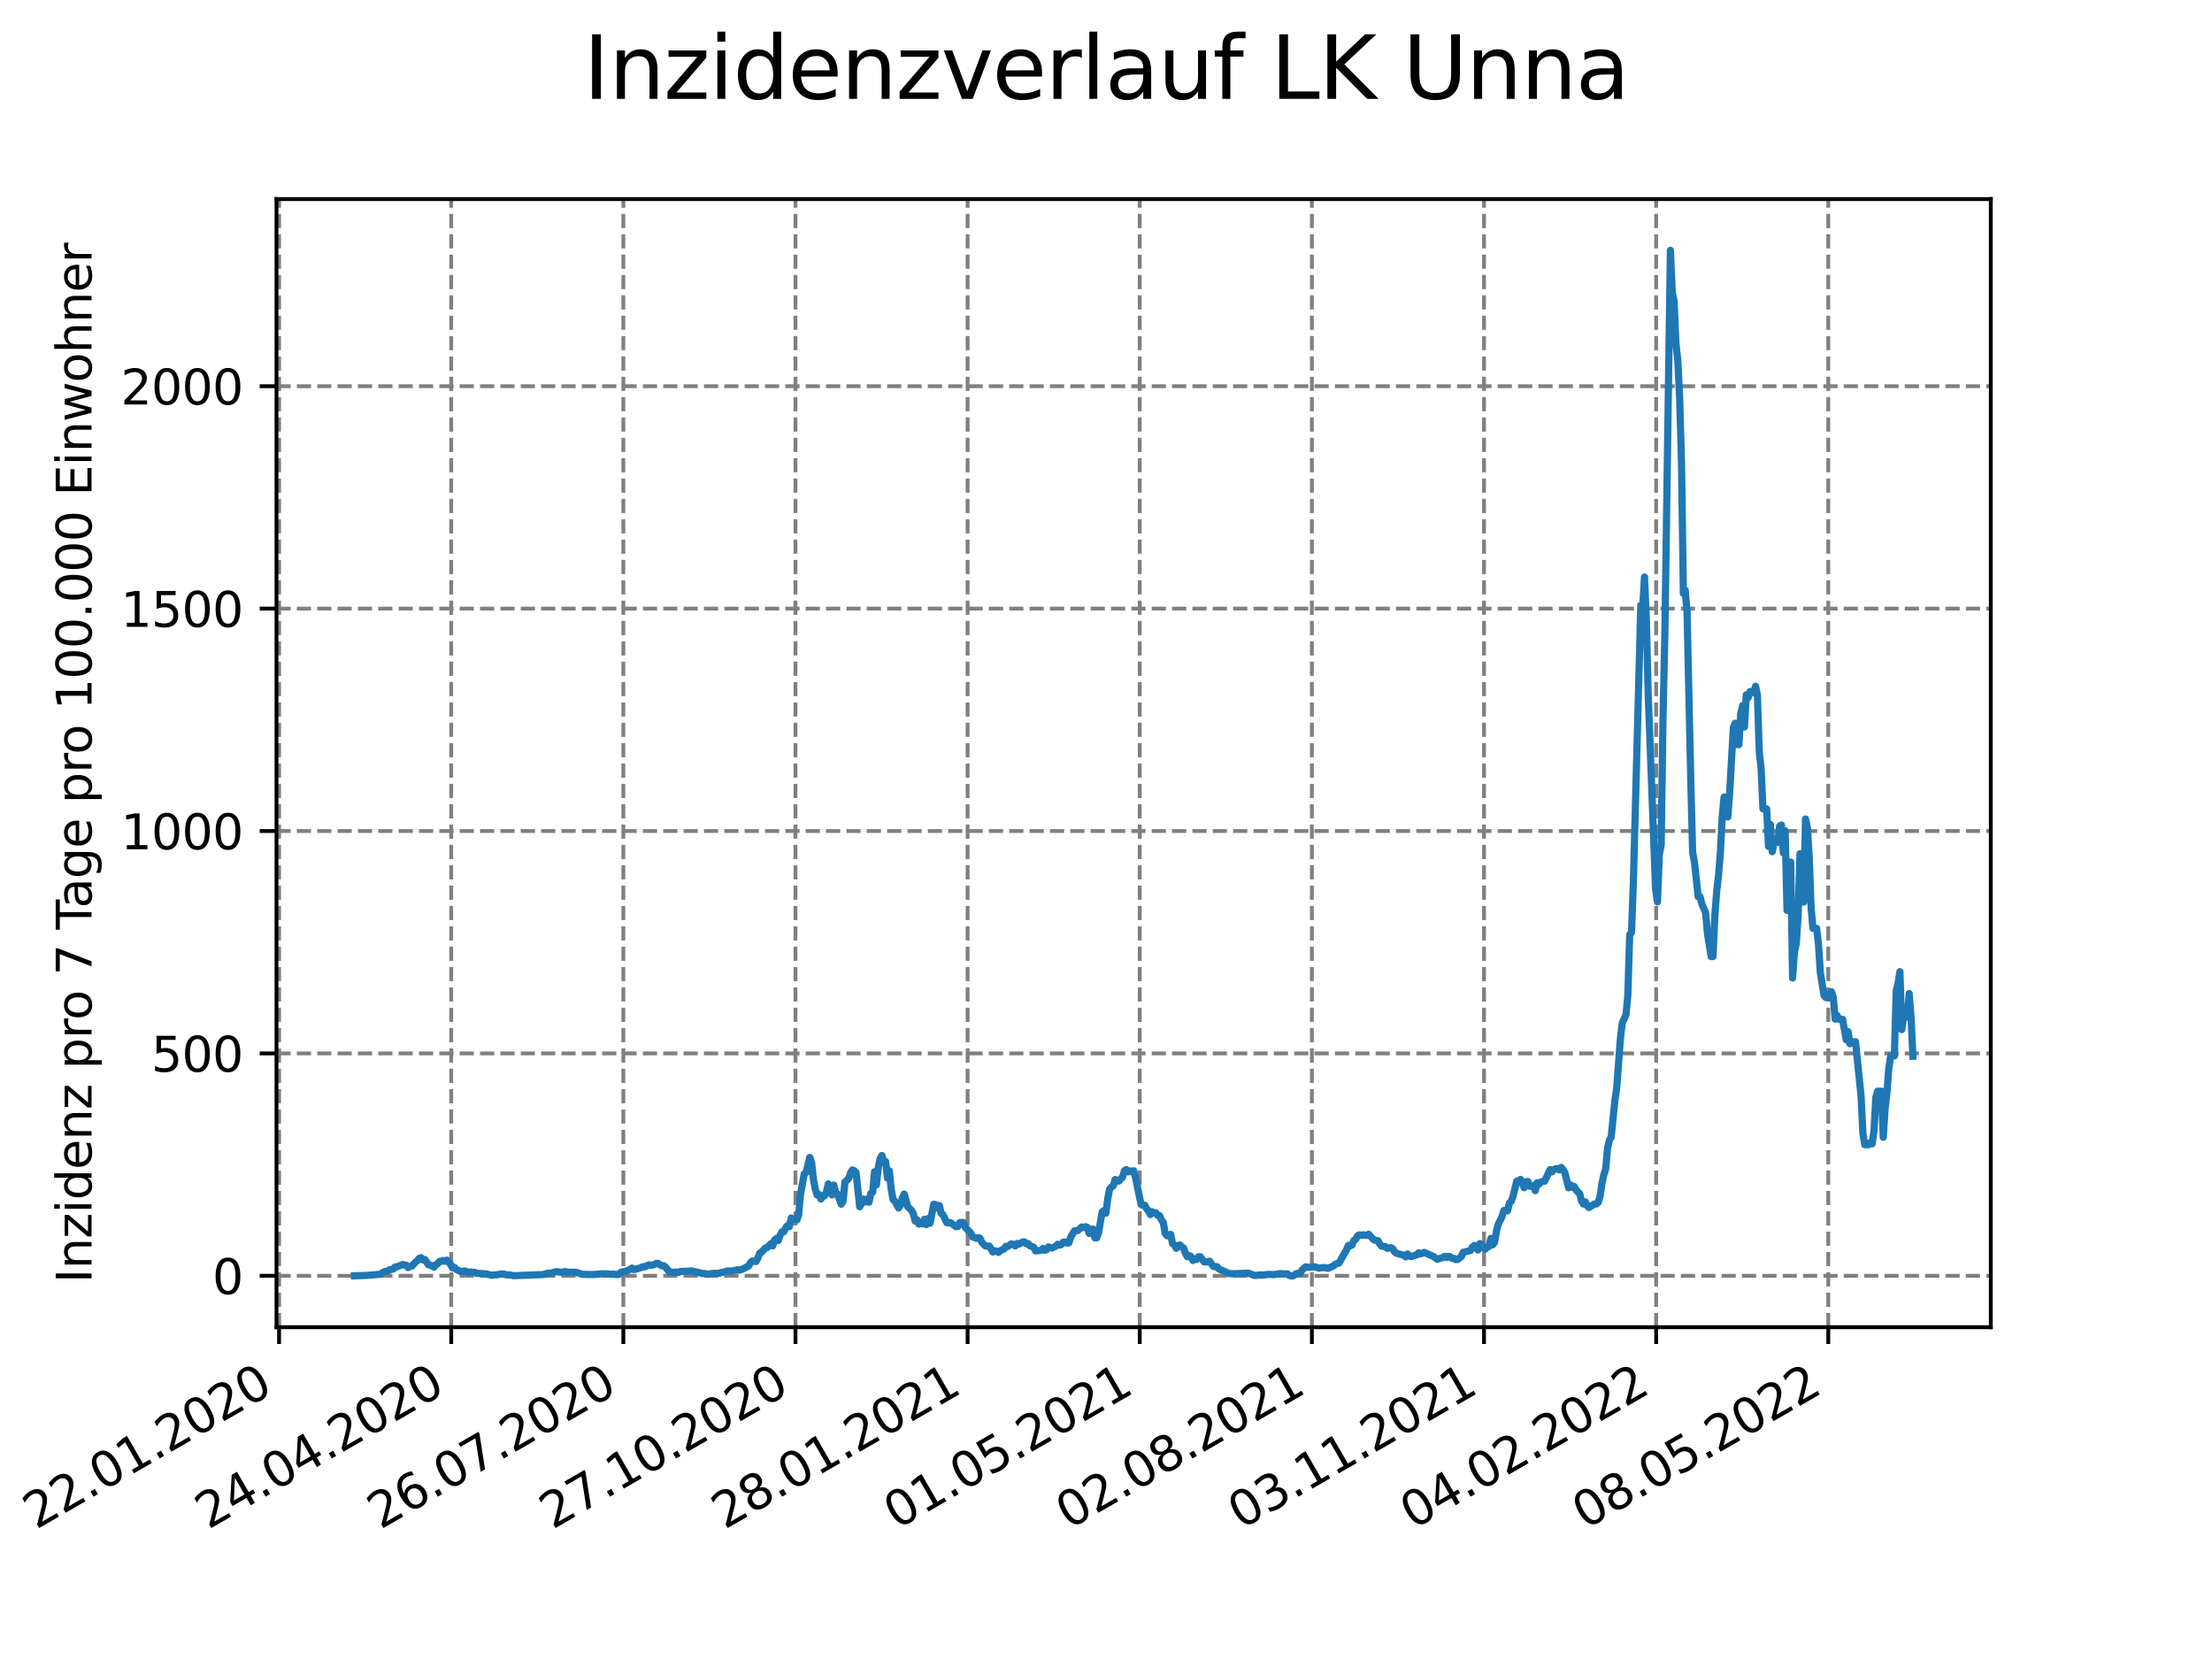 <?xml version="1.0" encoding="utf-8" standalone="no"?>
<!DOCTYPE svg PUBLIC "-//W3C//DTD SVG 1.1//EN"
  "http://www.w3.org/Graphics/SVG/1.1/DTD/svg11.dtd">
<svg xmlns:xlink="http://www.w3.org/1999/xlink" width="460.8pt" height="345.6pt" viewBox="0 0 460.8 345.6" xmlns="http://www.w3.org/2000/svg" version="1.1">
 <defs>
  <style type="text/css">*{stroke-linejoin: round; stroke-linecap: butt}</style>
 </defs>
 <g id="figure_1">
  <g id="patch_1">
   <path d="M 0 345.6 
L 460.8 345.6 
L 460.8 0 
L 0 0 
z
" style="fill: #ffffff"/>
  </g>
  <g id="axes_1">
   <g id="patch_2">
    <path d="M 57.6 276.48 
L 414.72 276.48 
L 414.72 41.472 
L 57.6 41.472 
z
" style="fill: #ffffff"/>
   </g>
   <g id="matplotlib.axis_1">
    <g id="xtick_1">
     <g id="line2d_1">
      <path d="M 58.137 276.48 
L 58.137 41.472 
" clip-path="url(#p7b09f7b1d7)" style="fill: none; stroke-dasharray: 2.96,1.28; stroke-dashoffset: 0; stroke: #808080; stroke-width: 0.8"/>
     </g>
     <g id="line2d_2">
      <defs>
       <path id="m885a5c3ac0" d="M 0 0 
L 0 3.5 
" style="stroke: #000000; stroke-width: 0.8"/>
      </defs>
      <g>
       <use xlink:href="#m885a5c3ac0" x="58.137" y="276.48" style="stroke: #000000; stroke-width: 0.8"/>
      </g>
     </g>
     <g id="text_1">
      <!-- 22.01.2020 -->
      <g transform="translate(7.511 318.689)rotate(-30)scale(0.1 -0.1)">
       <defs>
        <path id="DejaVuSans-32" d="M 1228 531 
L 3431 531 
L 3431 0 
L 469 0 
L 469 531 
Q 828 903 1448 1529 
Q 2069 2156 2228 2338 
Q 2531 2678 2651 2914 
Q 2772 3150 2772 3378 
Q 2772 3750 2511 3984 
Q 2250 4219 1831 4219 
Q 1534 4219 1204 4116 
Q 875 4013 500 3803 
L 500 4441 
Q 881 4594 1212 4672 
Q 1544 4750 1819 4750 
Q 2544 4750 2975 4387 
Q 3406 4025 3406 3419 
Q 3406 3131 3298 2873 
Q 3191 2616 2906 2266 
Q 2828 2175 2409 1742 
Q 1991 1309 1228 531 
z
" transform="scale(0.016)"/>
        <path id="DejaVuSans-2e" d="M 684 794 
L 1344 794 
L 1344 0 
L 684 0 
L 684 794 
z
" transform="scale(0.016)"/>
        <path id="DejaVuSans-30" d="M 2034 4250 
Q 1547 4250 1301 3770 
Q 1056 3291 1056 2328 
Q 1056 1369 1301 889 
Q 1547 409 2034 409 
Q 2525 409 2770 889 
Q 3016 1369 3016 2328 
Q 3016 3291 2770 3770 
Q 2525 4250 2034 4250 
z
M 2034 4750 
Q 2819 4750 3233 4129 
Q 3647 3509 3647 2328 
Q 3647 1150 3233 529 
Q 2819 -91 2034 -91 
Q 1250 -91 836 529 
Q 422 1150 422 2328 
Q 422 3509 836 4129 
Q 1250 4750 2034 4750 
z
" transform="scale(0.016)"/>
        <path id="DejaVuSans-31" d="M 794 531 
L 1825 531 
L 1825 4091 
L 703 3866 
L 703 4441 
L 1819 4666 
L 2450 4666 
L 2450 531 
L 3481 531 
L 3481 0 
L 794 0 
L 794 531 
z
" transform="scale(0.016)"/>
       </defs>
       <use xlink:href="#DejaVuSans-32"/>
       <use xlink:href="#DejaVuSans-32" x="63.623"/>
       <use xlink:href="#DejaVuSans-2e" x="127.246"/>
       <use xlink:href="#DejaVuSans-30" x="159.033"/>
       <use xlink:href="#DejaVuSans-31" x="222.656"/>
       <use xlink:href="#DejaVuSans-2e" x="286.279"/>
       <use xlink:href="#DejaVuSans-32" x="318.066"/>
       <use xlink:href="#DejaVuSans-30" x="381.689"/>
       <use xlink:href="#DejaVuSans-32" x="445.312"/>
       <use xlink:href="#DejaVuSans-30" x="508.936"/>
      </g>
     </g>
    </g>
    <g id="xtick_2">
     <g id="line2d_3">
      <path d="M 93.995 276.48 
L 93.995 41.472 
" clip-path="url(#p7b09f7b1d7)" style="fill: none; stroke-dasharray: 2.96,1.28; stroke-dashoffset: 0; stroke: #808080; stroke-width: 0.8"/>
     </g>
     <g id="line2d_4">
      <g>
       <use xlink:href="#m885a5c3ac0" x="93.995" y="276.48" style="stroke: #000000; stroke-width: 0.8"/>
      </g>
     </g>
     <g id="text_2">
      <!-- 24.04.2020 -->
      <g transform="translate(43.37 318.689)rotate(-30)scale(0.1 -0.1)">
       <defs>
        <path id="DejaVuSans-34" d="M 2419 4116 
L 825 1625 
L 2419 1625 
L 2419 4116 
z
M 2253 4666 
L 3047 4666 
L 3047 1625 
L 3713 1625 
L 3713 1100 
L 3047 1100 
L 3047 0 
L 2419 0 
L 2419 1100 
L 313 1100 
L 313 1709 
L 2253 4666 
z
" transform="scale(0.016)"/>
       </defs>
       <use xlink:href="#DejaVuSans-32"/>
       <use xlink:href="#DejaVuSans-34" x="63.623"/>
       <use xlink:href="#DejaVuSans-2e" x="127.246"/>
       <use xlink:href="#DejaVuSans-30" x="159.033"/>
       <use xlink:href="#DejaVuSans-34" x="222.656"/>
       <use xlink:href="#DejaVuSans-2e" x="286.279"/>
       <use xlink:href="#DejaVuSans-32" x="318.066"/>
       <use xlink:href="#DejaVuSans-30" x="381.689"/>
       <use xlink:href="#DejaVuSans-32" x="445.312"/>
       <use xlink:href="#DejaVuSans-30" x="508.936"/>
      </g>
     </g>
    </g>
    <g id="xtick_3">
     <g id="line2d_5">
      <path d="M 129.854 276.48 
L 129.854 41.472 
" clip-path="url(#p7b09f7b1d7)" style="fill: none; stroke-dasharray: 2.96,1.28; stroke-dashoffset: 0; stroke: #808080; stroke-width: 0.8"/>
     </g>
     <g id="line2d_6">
      <g>
       <use xlink:href="#m885a5c3ac0" x="129.854" y="276.48" style="stroke: #000000; stroke-width: 0.8"/>
      </g>
     </g>
     <g id="text_3">
      <!-- 26.07.2020 -->
      <g transform="translate(79.228 318.689)rotate(-30)scale(0.1 -0.1)">
       <defs>
        <path id="DejaVuSans-36" d="M 2113 2584 
Q 1688 2584 1439 2293 
Q 1191 2003 1191 1497 
Q 1191 994 1439 701 
Q 1688 409 2113 409 
Q 2538 409 2786 701 
Q 3034 994 3034 1497 
Q 3034 2003 2786 2293 
Q 2538 2584 2113 2584 
z
M 3366 4563 
L 3366 3988 
Q 3128 4100 2886 4159 
Q 2644 4219 2406 4219 
Q 1781 4219 1451 3797 
Q 1122 3375 1075 2522 
Q 1259 2794 1537 2939 
Q 1816 3084 2150 3084 
Q 2853 3084 3261 2657 
Q 3669 2231 3669 1497 
Q 3669 778 3244 343 
Q 2819 -91 2113 -91 
Q 1303 -91 875 529 
Q 447 1150 447 2328 
Q 447 3434 972 4092 
Q 1497 4750 2381 4750 
Q 2619 4750 2861 4703 
Q 3103 4656 3366 4563 
z
" transform="scale(0.016)"/>
        <path id="DejaVuSans-37" d="M 525 4666 
L 3525 4666 
L 3525 4397 
L 1831 0 
L 1172 0 
L 2766 4134 
L 525 4134 
L 525 4666 
z
" transform="scale(0.016)"/>
       </defs>
       <use xlink:href="#DejaVuSans-32"/>
       <use xlink:href="#DejaVuSans-36" x="63.623"/>
       <use xlink:href="#DejaVuSans-2e" x="127.246"/>
       <use xlink:href="#DejaVuSans-30" x="159.033"/>
       <use xlink:href="#DejaVuSans-37" x="222.656"/>
       <use xlink:href="#DejaVuSans-2e" x="286.279"/>
       <use xlink:href="#DejaVuSans-32" x="318.066"/>
       <use xlink:href="#DejaVuSans-30" x="381.689"/>
       <use xlink:href="#DejaVuSans-32" x="445.312"/>
       <use xlink:href="#DejaVuSans-30" x="508.936"/>
      </g>
     </g>
    </g>
    <g id="xtick_4">
     <g id="line2d_7">
      <path d="M 165.712 276.48 
L 165.712 41.472 
" clip-path="url(#p7b09f7b1d7)" style="fill: none; stroke-dasharray: 2.96,1.28; stroke-dashoffset: 0; stroke: #808080; stroke-width: 0.8"/>
     </g>
     <g id="line2d_8">
      <g>
       <use xlink:href="#m885a5c3ac0" x="165.712" y="276.48" style="stroke: #000000; stroke-width: 0.8"/>
      </g>
     </g>
     <g id="text_4">
      <!-- 27.10.2020 -->
      <g transform="translate(115.087 318.689)rotate(-30)scale(0.1 -0.1)">
       <use xlink:href="#DejaVuSans-32"/>
       <use xlink:href="#DejaVuSans-37" x="63.623"/>
       <use xlink:href="#DejaVuSans-2e" x="127.246"/>
       <use xlink:href="#DejaVuSans-31" x="159.033"/>
       <use xlink:href="#DejaVuSans-30" x="222.656"/>
       <use xlink:href="#DejaVuSans-2e" x="286.279"/>
       <use xlink:href="#DejaVuSans-32" x="318.066"/>
       <use xlink:href="#DejaVuSans-30" x="381.689"/>
       <use xlink:href="#DejaVuSans-32" x="445.312"/>
       <use xlink:href="#DejaVuSans-30" x="508.936"/>
      </g>
     </g>
    </g>
    <g id="xtick_5">
     <g id="line2d_9">
      <path d="M 201.571 276.48 
L 201.571 41.472 
" clip-path="url(#p7b09f7b1d7)" style="fill: none; stroke-dasharray: 2.96,1.28; stroke-dashoffset: 0; stroke: #808080; stroke-width: 0.8"/>
     </g>
     <g id="line2d_10">
      <g>
       <use xlink:href="#m885a5c3ac0" x="201.571" y="276.48" style="stroke: #000000; stroke-width: 0.8"/>
      </g>
     </g>
     <g id="text_5">
      <!-- 28.01.2021 -->
      <g transform="translate(150.945 318.689)rotate(-30)scale(0.1 -0.1)">
       <defs>
        <path id="DejaVuSans-38" d="M 2034 2216 
Q 1584 2216 1326 1975 
Q 1069 1734 1069 1313 
Q 1069 891 1326 650 
Q 1584 409 2034 409 
Q 2484 409 2743 651 
Q 3003 894 3003 1313 
Q 3003 1734 2745 1975 
Q 2488 2216 2034 2216 
z
M 1403 2484 
Q 997 2584 770 2862 
Q 544 3141 544 3541 
Q 544 4100 942 4425 
Q 1341 4750 2034 4750 
Q 2731 4750 3128 4425 
Q 3525 4100 3525 3541 
Q 3525 3141 3298 2862 
Q 3072 2584 2669 2484 
Q 3125 2378 3379 2068 
Q 3634 1759 3634 1313 
Q 3634 634 3220 271 
Q 2806 -91 2034 -91 
Q 1263 -91 848 271 
Q 434 634 434 1313 
Q 434 1759 690 2068 
Q 947 2378 1403 2484 
z
M 1172 3481 
Q 1172 3119 1398 2916 
Q 1625 2713 2034 2713 
Q 2441 2713 2670 2916 
Q 2900 3119 2900 3481 
Q 2900 3844 2670 4047 
Q 2441 4250 2034 4250 
Q 1625 4250 1398 4047 
Q 1172 3844 1172 3481 
z
" transform="scale(0.016)"/>
       </defs>
       <use xlink:href="#DejaVuSans-32"/>
       <use xlink:href="#DejaVuSans-38" x="63.623"/>
       <use xlink:href="#DejaVuSans-2e" x="127.246"/>
       <use xlink:href="#DejaVuSans-30" x="159.033"/>
       <use xlink:href="#DejaVuSans-31" x="222.656"/>
       <use xlink:href="#DejaVuSans-2e" x="286.279"/>
       <use xlink:href="#DejaVuSans-32" x="318.066"/>
       <use xlink:href="#DejaVuSans-30" x="381.689"/>
       <use xlink:href="#DejaVuSans-32" x="445.312"/>
       <use xlink:href="#DejaVuSans-31" x="508.936"/>
      </g>
     </g>
    </g>
    <g id="xtick_6">
     <g id="line2d_11">
      <path d="M 237.429 276.48 
L 237.429 41.472 
" clip-path="url(#p7b09f7b1d7)" style="fill: none; stroke-dasharray: 2.96,1.28; stroke-dashoffset: 0; stroke: #808080; stroke-width: 0.8"/>
     </g>
     <g id="line2d_12">
      <g>
       <use xlink:href="#m885a5c3ac0" x="237.429" y="276.48" style="stroke: #000000; stroke-width: 0.8"/>
      </g>
     </g>
     <g id="text_6">
      <!-- 01.05.2021 -->
      <g transform="translate(186.804 318.689)rotate(-30)scale(0.1 -0.1)">
       <defs>
        <path id="DejaVuSans-35" d="M 691 4666 
L 3169 4666 
L 3169 4134 
L 1269 4134 
L 1269 2991 
Q 1406 3038 1543 3061 
Q 1681 3084 1819 3084 
Q 2600 3084 3056 2656 
Q 3513 2228 3513 1497 
Q 3513 744 3044 326 
Q 2575 -91 1722 -91 
Q 1428 -91 1123 -41 
Q 819 9 494 109 
L 494 744 
Q 775 591 1075 516 
Q 1375 441 1709 441 
Q 2250 441 2565 725 
Q 2881 1009 2881 1497 
Q 2881 1984 2565 2268 
Q 2250 2553 1709 2553 
Q 1456 2553 1204 2497 
Q 953 2441 691 2322 
L 691 4666 
z
" transform="scale(0.016)"/>
       </defs>
       <use xlink:href="#DejaVuSans-30"/>
       <use xlink:href="#DejaVuSans-31" x="63.623"/>
       <use xlink:href="#DejaVuSans-2e" x="127.246"/>
       <use xlink:href="#DejaVuSans-30" x="159.033"/>
       <use xlink:href="#DejaVuSans-35" x="222.656"/>
       <use xlink:href="#DejaVuSans-2e" x="286.279"/>
       <use xlink:href="#DejaVuSans-32" x="318.066"/>
       <use xlink:href="#DejaVuSans-30" x="381.689"/>
       <use xlink:href="#DejaVuSans-32" x="445.312"/>
       <use xlink:href="#DejaVuSans-31" x="508.936"/>
      </g>
     </g>
    </g>
    <g id="xtick_7">
     <g id="line2d_13">
      <path d="M 273.288 276.48 
L 273.288 41.472 
" clip-path="url(#p7b09f7b1d7)" style="fill: none; stroke-dasharray: 2.96,1.28; stroke-dashoffset: 0; stroke: #808080; stroke-width: 0.8"/>
     </g>
     <g id="line2d_14">
      <g>
       <use xlink:href="#m885a5c3ac0" x="273.288" y="276.48" style="stroke: #000000; stroke-width: 0.8"/>
      </g>
     </g>
     <g id="text_7">
      <!-- 02.08.2021 -->
      <g transform="translate(222.662 318.689)rotate(-30)scale(0.1 -0.1)">
       <use xlink:href="#DejaVuSans-30"/>
       <use xlink:href="#DejaVuSans-32" x="63.623"/>
       <use xlink:href="#DejaVuSans-2e" x="127.246"/>
       <use xlink:href="#DejaVuSans-30" x="159.033"/>
       <use xlink:href="#DejaVuSans-38" x="222.656"/>
       <use xlink:href="#DejaVuSans-2e" x="286.279"/>
       <use xlink:href="#DejaVuSans-32" x="318.066"/>
       <use xlink:href="#DejaVuSans-30" x="381.689"/>
       <use xlink:href="#DejaVuSans-32" x="445.312"/>
       <use xlink:href="#DejaVuSans-31" x="508.936"/>
      </g>
     </g>
    </g>
    <g id="xtick_8">
     <g id="line2d_15">
      <path d="M 309.146 276.48 
L 309.146 41.472 
" clip-path="url(#p7b09f7b1d7)" style="fill: none; stroke-dasharray: 2.96,1.28; stroke-dashoffset: 0; stroke: #808080; stroke-width: 0.8"/>
     </g>
     <g id="line2d_16">
      <g>
       <use xlink:href="#m885a5c3ac0" x="309.146" y="276.48" style="stroke: #000000; stroke-width: 0.8"/>
      </g>
     </g>
     <g id="text_8">
      <!-- 03.11.2021 -->
      <g transform="translate(258.521 318.689)rotate(-30)scale(0.1 -0.1)">
       <defs>
        <path id="DejaVuSans-33" d="M 2597 2516 
Q 3050 2419 3304 2112 
Q 3559 1806 3559 1356 
Q 3559 666 3084 287 
Q 2609 -91 1734 -91 
Q 1441 -91 1130 -33 
Q 819 25 488 141 
L 488 750 
Q 750 597 1062 519 
Q 1375 441 1716 441 
Q 2309 441 2620 675 
Q 2931 909 2931 1356 
Q 2931 1769 2642 2001 
Q 2353 2234 1838 2234 
L 1294 2234 
L 1294 2753 
L 1863 2753 
Q 2328 2753 2575 2939 
Q 2822 3125 2822 3475 
Q 2822 3834 2567 4026 
Q 2313 4219 1838 4219 
Q 1578 4219 1281 4162 
Q 984 4106 628 3988 
L 628 4550 
Q 988 4650 1302 4700 
Q 1616 4750 1894 4750 
Q 2613 4750 3031 4423 
Q 3450 4097 3450 3541 
Q 3450 3153 3228 2886 
Q 3006 2619 2597 2516 
z
" transform="scale(0.016)"/>
       </defs>
       <use xlink:href="#DejaVuSans-30"/>
       <use xlink:href="#DejaVuSans-33" x="63.623"/>
       <use xlink:href="#DejaVuSans-2e" x="127.246"/>
       <use xlink:href="#DejaVuSans-31" x="159.033"/>
       <use xlink:href="#DejaVuSans-31" x="222.656"/>
       <use xlink:href="#DejaVuSans-2e" x="286.279"/>
       <use xlink:href="#DejaVuSans-32" x="318.066"/>
       <use xlink:href="#DejaVuSans-30" x="381.689"/>
       <use xlink:href="#DejaVuSans-32" x="445.312"/>
       <use xlink:href="#DejaVuSans-31" x="508.936"/>
      </g>
     </g>
    </g>
    <g id="xtick_9">
     <g id="line2d_17">
      <path d="M 345.005 276.48 
L 345.005 41.472 
" clip-path="url(#p7b09f7b1d7)" style="fill: none; stroke-dasharray: 2.96,1.28; stroke-dashoffset: 0; stroke: #808080; stroke-width: 0.8"/>
     </g>
     <g id="line2d_18">
      <g>
       <use xlink:href="#m885a5c3ac0" x="345.005" y="276.48" style="stroke: #000000; stroke-width: 0.8"/>
      </g>
     </g>
     <g id="text_9">
      <!-- 04.02.2022 -->
      <g transform="translate(294.38 318.689)rotate(-30)scale(0.1 -0.1)">
       <use xlink:href="#DejaVuSans-30"/>
       <use xlink:href="#DejaVuSans-34" x="63.623"/>
       <use xlink:href="#DejaVuSans-2e" x="127.246"/>
       <use xlink:href="#DejaVuSans-30" x="159.033"/>
       <use xlink:href="#DejaVuSans-32" x="222.656"/>
       <use xlink:href="#DejaVuSans-2e" x="286.279"/>
       <use xlink:href="#DejaVuSans-32" x="318.066"/>
       <use xlink:href="#DejaVuSans-30" x="381.689"/>
       <use xlink:href="#DejaVuSans-32" x="445.312"/>
       <use xlink:href="#DejaVuSans-32" x="508.936"/>
      </g>
     </g>
    </g>
    <g id="xtick_10">
     <g id="line2d_19">
      <path d="M 380.863 276.48 
L 380.863 41.472 
" clip-path="url(#p7b09f7b1d7)" style="fill: none; stroke-dasharray: 2.96,1.28; stroke-dashoffset: 0; stroke: #808080; stroke-width: 0.8"/>
     </g>
     <g id="line2d_20">
      <g>
       <use xlink:href="#m885a5c3ac0" x="380.863" y="276.48" style="stroke: #000000; stroke-width: 0.8"/>
      </g>
     </g>
     <g id="text_10">
      <!-- 08.05.2022 -->
      <g transform="translate(330.238 318.689)rotate(-30)scale(0.1 -0.1)">
       <use xlink:href="#DejaVuSans-30"/>
       <use xlink:href="#DejaVuSans-38" x="63.623"/>
       <use xlink:href="#DejaVuSans-2e" x="127.246"/>
       <use xlink:href="#DejaVuSans-30" x="159.033"/>
       <use xlink:href="#DejaVuSans-35" x="222.656"/>
       <use xlink:href="#DejaVuSans-2e" x="286.279"/>
       <use xlink:href="#DejaVuSans-32" x="318.066"/>
       <use xlink:href="#DejaVuSans-30" x="381.689"/>
       <use xlink:href="#DejaVuSans-32" x="445.312"/>
       <use xlink:href="#DejaVuSans-32" x="508.936"/>
      </g>
     </g>
    </g>
   </g>
   <g id="matplotlib.axis_2">
    <g id="ytick_1">
     <g id="line2d_21">
      <path d="M 57.6 265.774 
L 414.72 265.774 
" clip-path="url(#p7b09f7b1d7)" style="fill: none; stroke-dasharray: 2.96,1.28; stroke-dashoffset: 0; stroke: #808080; stroke-width: 0.8"/>
     </g>
     <g id="line2d_22">
      <defs>
       <path id="m38c80efa2b" d="M 0 0 
L -3.5 0 
" style="stroke: #000000; stroke-width: 0.8"/>
      </defs>
      <g>
       <use xlink:href="#m38c80efa2b" x="57.6" y="265.774" style="stroke: #000000; stroke-width: 0.8"/>
      </g>
     </g>
     <g id="text_11">
      <!-- 0 -->
      <g transform="translate(44.237 269.574)scale(0.1 -0.1)">
       <use xlink:href="#DejaVuSans-30"/>
      </g>
     </g>
    </g>
    <g id="ytick_2">
     <g id="line2d_23">
      <path d="M 57.6 219.445 
L 414.72 219.445 
" clip-path="url(#p7b09f7b1d7)" style="fill: none; stroke-dasharray: 2.96,1.28; stroke-dashoffset: 0; stroke: #808080; stroke-width: 0.8"/>
     </g>
     <g id="line2d_24">
      <g>
       <use xlink:href="#m38c80efa2b" x="57.6" y="219.445" style="stroke: #000000; stroke-width: 0.8"/>
      </g>
     </g>
     <g id="text_12">
      <!-- 500 -->
      <g transform="translate(31.512 223.244)scale(0.1 -0.1)">
       <use xlink:href="#DejaVuSans-35"/>
       <use xlink:href="#DejaVuSans-30" x="63.623"/>
       <use xlink:href="#DejaVuSans-30" x="127.246"/>
      </g>
     </g>
    </g>
    <g id="ytick_3">
     <g id="line2d_25">
      <path d="M 57.6 173.115 
L 414.72 173.115 
" clip-path="url(#p7b09f7b1d7)" style="fill: none; stroke-dasharray: 2.96,1.28; stroke-dashoffset: 0; stroke: #808080; stroke-width: 0.8"/>
     </g>
     <g id="line2d_26">
      <g>
       <use xlink:href="#m38c80efa2b" x="57.6" y="173.115" style="stroke: #000000; stroke-width: 0.8"/>
      </g>
     </g>
     <g id="text_13">
      <!-- 1000 -->
      <g transform="translate(25.15 176.915)scale(0.1 -0.1)">
       <use xlink:href="#DejaVuSans-31"/>
       <use xlink:href="#DejaVuSans-30" x="63.623"/>
       <use xlink:href="#DejaVuSans-30" x="127.246"/>
       <use xlink:href="#DejaVuSans-30" x="190.869"/>
      </g>
     </g>
    </g>
    <g id="ytick_4">
     <g id="line2d_27">
      <path d="M 57.6 126.786 
L 414.72 126.786 
" clip-path="url(#p7b09f7b1d7)" style="fill: none; stroke-dasharray: 2.96,1.28; stroke-dashoffset: 0; stroke: #808080; stroke-width: 0.8"/>
     </g>
     <g id="line2d_28">
      <g>
       <use xlink:href="#m38c80efa2b" x="57.6" y="126.786" style="stroke: #000000; stroke-width: 0.8"/>
      </g>
     </g>
     <g id="text_14">
      <!-- 1500 -->
      <g transform="translate(25.15 130.585)scale(0.1 -0.1)">
       <use xlink:href="#DejaVuSans-31"/>
       <use xlink:href="#DejaVuSans-35" x="63.623"/>
       <use xlink:href="#DejaVuSans-30" x="127.246"/>
       <use xlink:href="#DejaVuSans-30" x="190.869"/>
      </g>
     </g>
    </g>
    <g id="ytick_5">
     <g id="line2d_29">
      <path d="M 57.6 80.457 
L 414.72 80.457 
" clip-path="url(#p7b09f7b1d7)" style="fill: none; stroke-dasharray: 2.96,1.28; stroke-dashoffset: 0; stroke: #808080; stroke-width: 0.8"/>
     </g>
     <g id="line2d_30">
      <g>
       <use xlink:href="#m38c80efa2b" x="57.6" y="80.457" style="stroke: #000000; stroke-width: 0.8"/>
      </g>
     </g>
     <g id="text_15">
      <!-- 2000 -->
      <g transform="translate(25.15 84.256)scale(0.1 -0.1)">
       <use xlink:href="#DejaVuSans-32"/>
       <use xlink:href="#DejaVuSans-30" x="63.623"/>
       <use xlink:href="#DejaVuSans-30" x="127.246"/>
       <use xlink:href="#DejaVuSans-30" x="190.869"/>
      </g>
     </g>
    </g>
    <g id="text_16">
     <!-- Inzidenz pro 7 Tage pro 100.000 Einwohner -->
     <g transform="translate(19.07 267.301)rotate(-90)scale(0.1 -0.1)">
      <defs>
       <path id="DejaVuSans-49" d="M 628 4666 
L 1259 4666 
L 1259 0 
L 628 0 
L 628 4666 
z
" transform="scale(0.016)"/>
       <path id="DejaVuSans-6e" d="M 3513 2113 
L 3513 0 
L 2938 0 
L 2938 2094 
Q 2938 2591 2744 2837 
Q 2550 3084 2163 3084 
Q 1697 3084 1428 2787 
Q 1159 2491 1159 1978 
L 1159 0 
L 581 0 
L 581 3500 
L 1159 3500 
L 1159 2956 
Q 1366 3272 1645 3428 
Q 1925 3584 2291 3584 
Q 2894 3584 3203 3211 
Q 3513 2838 3513 2113 
z
" transform="scale(0.016)"/>
       <path id="DejaVuSans-7a" d="M 353 3500 
L 3084 3500 
L 3084 2975 
L 922 459 
L 3084 459 
L 3084 0 
L 275 0 
L 275 525 
L 2438 3041 
L 353 3041 
L 353 3500 
z
" transform="scale(0.016)"/>
       <path id="DejaVuSans-69" d="M 603 3500 
L 1178 3500 
L 1178 0 
L 603 0 
L 603 3500 
z
M 603 4863 
L 1178 4863 
L 1178 4134 
L 603 4134 
L 603 4863 
z
" transform="scale(0.016)"/>
       <path id="DejaVuSans-64" d="M 2906 2969 
L 2906 4863 
L 3481 4863 
L 3481 0 
L 2906 0 
L 2906 525 
Q 2725 213 2448 61 
Q 2172 -91 1784 -91 
Q 1150 -91 751 415 
Q 353 922 353 1747 
Q 353 2572 751 3078 
Q 1150 3584 1784 3584 
Q 2172 3584 2448 3432 
Q 2725 3281 2906 2969 
z
M 947 1747 
Q 947 1113 1208 752 
Q 1469 391 1925 391 
Q 2381 391 2643 752 
Q 2906 1113 2906 1747 
Q 2906 2381 2643 2742 
Q 2381 3103 1925 3103 
Q 1469 3103 1208 2742 
Q 947 2381 947 1747 
z
" transform="scale(0.016)"/>
       <path id="DejaVuSans-65" d="M 3597 1894 
L 3597 1613 
L 953 1613 
Q 991 1019 1311 708 
Q 1631 397 2203 397 
Q 2534 397 2845 478 
Q 3156 559 3463 722 
L 3463 178 
Q 3153 47 2828 -22 
Q 2503 -91 2169 -91 
Q 1331 -91 842 396 
Q 353 884 353 1716 
Q 353 2575 817 3079 
Q 1281 3584 2069 3584 
Q 2775 3584 3186 3129 
Q 3597 2675 3597 1894 
z
M 3022 2063 
Q 3016 2534 2758 2815 
Q 2500 3097 2075 3097 
Q 1594 3097 1305 2825 
Q 1016 2553 972 2059 
L 3022 2063 
z
" transform="scale(0.016)"/>
       <path id="DejaVuSans-20" transform="scale(0.016)"/>
       <path id="DejaVuSans-70" d="M 1159 525 
L 1159 -1331 
L 581 -1331 
L 581 3500 
L 1159 3500 
L 1159 2969 
Q 1341 3281 1617 3432 
Q 1894 3584 2278 3584 
Q 2916 3584 3314 3078 
Q 3713 2572 3713 1747 
Q 3713 922 3314 415 
Q 2916 -91 2278 -91 
Q 1894 -91 1617 61 
Q 1341 213 1159 525 
z
M 3116 1747 
Q 3116 2381 2855 2742 
Q 2594 3103 2138 3103 
Q 1681 3103 1420 2742 
Q 1159 2381 1159 1747 
Q 1159 1113 1420 752 
Q 1681 391 2138 391 
Q 2594 391 2855 752 
Q 3116 1113 3116 1747 
z
" transform="scale(0.016)"/>
       <path id="DejaVuSans-72" d="M 2631 2963 
Q 2534 3019 2420 3045 
Q 2306 3072 2169 3072 
Q 1681 3072 1420 2755 
Q 1159 2438 1159 1844 
L 1159 0 
L 581 0 
L 581 3500 
L 1159 3500 
L 1159 2956 
Q 1341 3275 1631 3429 
Q 1922 3584 2338 3584 
Q 2397 3584 2469 3576 
Q 2541 3569 2628 3553 
L 2631 2963 
z
" transform="scale(0.016)"/>
       <path id="DejaVuSans-6f" d="M 1959 3097 
Q 1497 3097 1228 2736 
Q 959 2375 959 1747 
Q 959 1119 1226 758 
Q 1494 397 1959 397 
Q 2419 397 2687 759 
Q 2956 1122 2956 1747 
Q 2956 2369 2687 2733 
Q 2419 3097 1959 3097 
z
M 1959 3584 
Q 2709 3584 3137 3096 
Q 3566 2609 3566 1747 
Q 3566 888 3137 398 
Q 2709 -91 1959 -91 
Q 1206 -91 779 398 
Q 353 888 353 1747 
Q 353 2609 779 3096 
Q 1206 3584 1959 3584 
z
" transform="scale(0.016)"/>
       <path id="DejaVuSans-54" d="M -19 4666 
L 3928 4666 
L 3928 4134 
L 2272 4134 
L 2272 0 
L 1638 0 
L 1638 4134 
L -19 4134 
L -19 4666 
z
" transform="scale(0.016)"/>
       <path id="DejaVuSans-61" d="M 2194 1759 
Q 1497 1759 1228 1600 
Q 959 1441 959 1056 
Q 959 750 1161 570 
Q 1363 391 1709 391 
Q 2188 391 2477 730 
Q 2766 1069 2766 1631 
L 2766 1759 
L 2194 1759 
z
M 3341 1997 
L 3341 0 
L 2766 0 
L 2766 531 
Q 2569 213 2275 61 
Q 1981 -91 1556 -91 
Q 1019 -91 701 211 
Q 384 513 384 1019 
Q 384 1609 779 1909 
Q 1175 2209 1959 2209 
L 2766 2209 
L 2766 2266 
Q 2766 2663 2505 2880 
Q 2244 3097 1772 3097 
Q 1472 3097 1187 3025 
Q 903 2953 641 2809 
L 641 3341 
Q 956 3463 1253 3523 
Q 1550 3584 1831 3584 
Q 2591 3584 2966 3190 
Q 3341 2797 3341 1997 
z
" transform="scale(0.016)"/>
       <path id="DejaVuSans-67" d="M 2906 1791 
Q 2906 2416 2648 2759 
Q 2391 3103 1925 3103 
Q 1463 3103 1205 2759 
Q 947 2416 947 1791 
Q 947 1169 1205 825 
Q 1463 481 1925 481 
Q 2391 481 2648 825 
Q 2906 1169 2906 1791 
z
M 3481 434 
Q 3481 -459 3084 -895 
Q 2688 -1331 1869 -1331 
Q 1566 -1331 1297 -1286 
Q 1028 -1241 775 -1147 
L 775 -588 
Q 1028 -725 1275 -790 
Q 1522 -856 1778 -856 
Q 2344 -856 2625 -561 
Q 2906 -266 2906 331 
L 2906 616 
Q 2728 306 2450 153 
Q 2172 0 1784 0 
Q 1141 0 747 490 
Q 353 981 353 1791 
Q 353 2603 747 3093 
Q 1141 3584 1784 3584 
Q 2172 3584 2450 3431 
Q 2728 3278 2906 2969 
L 2906 3500 
L 3481 3500 
L 3481 434 
z
" transform="scale(0.016)"/>
       <path id="DejaVuSans-45" d="M 628 4666 
L 3578 4666 
L 3578 4134 
L 1259 4134 
L 1259 2753 
L 3481 2753 
L 3481 2222 
L 1259 2222 
L 1259 531 
L 3634 531 
L 3634 0 
L 628 0 
L 628 4666 
z
" transform="scale(0.016)"/>
       <path id="DejaVuSans-77" d="M 269 3500 
L 844 3500 
L 1563 769 
L 2278 3500 
L 2956 3500 
L 3675 769 
L 4391 3500 
L 4966 3500 
L 4050 0 
L 3372 0 
L 2619 2869 
L 1863 0 
L 1184 0 
L 269 3500 
z
" transform="scale(0.016)"/>
       <path id="DejaVuSans-68" d="M 3513 2113 
L 3513 0 
L 2938 0 
L 2938 2094 
Q 2938 2591 2744 2837 
Q 2550 3084 2163 3084 
Q 1697 3084 1428 2787 
Q 1159 2491 1159 1978 
L 1159 0 
L 581 0 
L 581 4863 
L 1159 4863 
L 1159 2956 
Q 1366 3272 1645 3428 
Q 1925 3584 2291 3584 
Q 2894 3584 3203 3211 
Q 3513 2838 3513 2113 
z
" transform="scale(0.016)"/>
      </defs>
      <use xlink:href="#DejaVuSans-49"/>
      <use xlink:href="#DejaVuSans-6e" x="29.492"/>
      <use xlink:href="#DejaVuSans-7a" x="92.871"/>
      <use xlink:href="#DejaVuSans-69" x="145.361"/>
      <use xlink:href="#DejaVuSans-64" x="173.145"/>
      <use xlink:href="#DejaVuSans-65" x="236.621"/>
      <use xlink:href="#DejaVuSans-6e" x="298.145"/>
      <use xlink:href="#DejaVuSans-7a" x="361.523"/>
      <use xlink:href="#DejaVuSans-20" x="414.014"/>
      <use xlink:href="#DejaVuSans-70" x="445.801"/>
      <use xlink:href="#DejaVuSans-72" x="509.277"/>
      <use xlink:href="#DejaVuSans-6f" x="548.141"/>
      <use xlink:href="#DejaVuSans-20" x="609.322"/>
      <use xlink:href="#DejaVuSans-37" x="641.109"/>
      <use xlink:href="#DejaVuSans-20" x="704.732"/>
      <use xlink:href="#DejaVuSans-54" x="736.52"/>
      <use xlink:href="#DejaVuSans-61" x="781.104"/>
      <use xlink:href="#DejaVuSans-67" x="842.383"/>
      <use xlink:href="#DejaVuSans-65" x="905.859"/>
      <use xlink:href="#DejaVuSans-20" x="967.383"/>
      <use xlink:href="#DejaVuSans-70" x="999.17"/>
      <use xlink:href="#DejaVuSans-72" x="1062.646"/>
      <use xlink:href="#DejaVuSans-6f" x="1101.51"/>
      <use xlink:href="#DejaVuSans-20" x="1162.691"/>
      <use xlink:href="#DejaVuSans-31" x="1194.479"/>
      <use xlink:href="#DejaVuSans-30" x="1258.102"/>
      <use xlink:href="#DejaVuSans-30" x="1321.725"/>
      <use xlink:href="#DejaVuSans-2e" x="1385.348"/>
      <use xlink:href="#DejaVuSans-30" x="1417.135"/>
      <use xlink:href="#DejaVuSans-30" x="1480.758"/>
      <use xlink:href="#DejaVuSans-30" x="1544.381"/>
      <use xlink:href="#DejaVuSans-20" x="1608.004"/>
      <use xlink:href="#DejaVuSans-45" x="1639.791"/>
      <use xlink:href="#DejaVuSans-69" x="1702.975"/>
      <use xlink:href="#DejaVuSans-6e" x="1730.758"/>
      <use xlink:href="#DejaVuSans-77" x="1794.137"/>
      <use xlink:href="#DejaVuSans-6f" x="1875.924"/>
      <use xlink:href="#DejaVuSans-68" x="1937.105"/>
      <use xlink:href="#DejaVuSans-6e" x="2000.484"/>
      <use xlink:href="#DejaVuSans-65" x="2063.863"/>
      <use xlink:href="#DejaVuSans-72" x="2125.387"/>
     </g>
    </g>
   </g>
   <g id="line2d_31">
    <path d="M 73.833 265.774 
L 76.532 265.68 
L 78.46 265.516 
L 79.231 265.422 
L 80.002 264.93 
L 80.773 264.789 
L 81.159 264.507 
L 81.93 264.366 
L 82.315 263.921 
L 82.701 263.897 
L 83.858 263.428 
L 84.629 263.569 
L 85.014 264.061 
L 85.4 263.827 
L 85.786 263.78 
L 86.557 262.912 
L 86.942 262.63 
L 87.328 262.137 
L 87.713 261.997 
L 88.099 262.466 
L 88.485 262.372 
L 89.256 263.475 
L 90.027 263.686 
L 90.412 263.968 
L 90.798 263.451 
L 91.184 263.24 
L 91.569 262.771 
L 91.955 262.771 
L 92.34 262.583 
L 92.726 262.747 
L 93.112 262.513 
L 93.883 263.404 
L 94.268 264.132 
L 94.654 264.015 
L 95.039 264.413 
L 95.811 264.812 
L 96.196 264.93 
L 96.582 264.789 
L 96.967 264.789 
L 97.353 265.023 
L 98.124 264.977 
L 98.51 265.07 
L 98.895 265.047 
L 99.281 265.258 
L 101.209 265.352 
L 102.365 265.657 
L 103.136 265.563 
L 103.522 265.563 
L 104.293 265.399 
L 105.064 265.422 
L 105.45 265.563 
L 106.221 265.587 
L 106.992 265.751 
L 111.619 265.563 
L 113.161 265.516 
L 113.933 265.282 
L 115.089 265.188 
L 115.475 264.977 
L 115.86 264.906 
L 117.017 265.047 
L 117.788 264.883 
L 118.174 265.023 
L 119.331 265.023 
L 120.102 265.07 
L 121.259 265.446 
L 122.415 265.493 
L 123.958 265.493 
L 124.729 265.399 
L 125.5 265.352 
L 126.657 265.375 
L 127.428 265.469 
L 127.813 265.422 
L 128.584 265.516 
L 128.97 265.469 
L 129.356 265.023 
L 130.127 264.859 
L 130.898 264.625 
L 131.669 264.155 
L 132.055 264.484 
L 133.211 264.179 
L 133.983 263.874 
L 134.368 263.897 
L 135.139 263.498 
L 135.525 263.592 
L 136.296 263.451 
L 136.682 263.193 
L 137.067 263.193 
L 137.838 263.686 
L 138.224 263.663 
L 138.609 263.921 
L 139.381 264.906 
L 140.152 265.047 
L 140.923 265 
L 141.308 265.07 
L 141.694 264.883 
L 143.622 264.812 
L 144.007 264.742 
L 145.935 265.188 
L 146.321 265.305 
L 146.706 265.282 
L 147.478 265.422 
L 148.634 265.258 
L 149.791 265.258 
L 150.177 265.094 
L 150.948 264.977 
L 151.333 264.789 
L 152.49 264.765 
L 153.647 264.507 
L 154.032 264.601 
L 154.804 264.32 
L 155.575 263.921 
L 155.96 263.709 
L 156.346 263.029 
L 156.731 262.677 
L 157.503 262.794 
L 157.888 262.044 
L 158.274 261.035 
L 158.659 260.847 
L 159.43 259.979 
L 159.816 259.885 
L 160.587 259.087 
L 160.973 259.533 
L 161.358 258.289 
L 161.744 258.008 
L 162.13 258.43 
L 162.515 257.28 
L 162.901 256.6 
L 163.286 256.6 
L 163.672 255.779 
L 164.057 255.309 
L 164.443 255.52 
L 164.829 253.737 
L 165.214 253.972 
L 165.6 253.878 
L 165.985 254.136 
L 166.371 253.127 
L 166.756 248.833 
L 167.528 244.563 
L 167.913 244.281 
L 168.684 241.113 
L 169.07 242.146 
L 169.455 245.759 
L 169.841 247.707 
L 170.227 248.95 
L 170.612 248.81 
L 170.998 249.772 
L 171.383 249.326 
L 171.769 249.091 
L 172.154 248.293 
L 172.54 246.627 
L 172.926 248.176 
L 173.311 248.927 
L 173.697 246.862 
L 174.082 248.505 
L 174.468 248.739 
L 175.239 250.851 
L 175.625 250.241 
L 176.01 246.252 
L 176.781 245.525 
L 177.167 244.375 
L 177.553 243.718 
L 177.938 243.859 
L 178.324 244.257 
L 179.095 251.391 
L 179.48 250.71 
L 179.866 249.772 
L 180.252 250.382 
L 180.637 249.795 
L 181.023 250.452 
L 181.408 248.598 
L 181.794 248.317 
L 182.179 244.093 
L 182.565 246.839 
L 182.951 243.342 
L 183.336 241.324 
L 183.722 240.714 
L 184.107 242.052 
L 184.493 241.981 
L 184.878 245.431 
L 185.264 243.906 
L 185.65 247.707 
L 186.035 249.865 
L 186.421 250.217 
L 187.192 251.649 
L 187.577 251.109 
L 187.963 249.607 
L 188.349 248.739 
L 189.12 251.414 
L 189.891 252.142 
L 190.277 252.869 
L 190.662 254.394 
L 191.048 254.113 
L 191.433 255.004 
L 191.819 254.793 
L 192.204 254.957 
L 192.59 253.995 
L 192.976 255.098 
L 193.361 253.831 
L 193.747 254.816 
L 194.518 250.874 
L 194.903 250.945 
L 195.289 251.649 
L 195.675 251.133 
L 196.06 252.775 
L 196.446 253.033 
L 197.217 254.699 
L 197.602 254.746 
L 197.988 254.676 
L 199.145 255.544 
L 199.53 255.497 
L 199.916 254.699 
L 200.687 254.652 
L 201.073 255.661 
L 202.229 256.881 
L 202.615 257.679 
L 203.386 257.961 
L 203.772 257.82 
L 204.157 257.961 
L 204.543 258.829 
L 205.314 259.58 
L 206.085 259.58 
L 206.856 260.823 
L 207.242 260.565 
L 207.627 260.636 
L 208.013 260.894 
L 208.399 260.542 
L 209.17 260.143 
L 209.555 259.627 
L 209.941 259.65 
L 210.712 259.11 
L 211.098 259.228 
L 211.483 259.556 
L 211.869 259.04 
L 212.254 259.181 
L 213.025 258.735 
L 213.411 258.712 
L 213.797 259.11 
L 214.182 259.064 
L 214.568 259.533 
L 215.339 259.814 
L 215.725 260.589 
L 216.881 260.471 
L 217.267 260.072 
L 217.652 260.448 
L 218.038 260.307 
L 218.424 259.744 
L 218.809 259.932 
L 219.195 259.979 
L 219.966 259.58 
L 220.351 259.204 
L 220.737 259.369 
L 221.123 259.251 
L 221.508 258.758 
L 221.894 258.758 
L 222.279 258.946 
L 222.665 258.923 
L 223.05 257.703 
L 223.822 256.412 
L 224.593 256.318 
L 225.364 255.591 
L 225.749 255.732 
L 226.135 255.544 
L 226.521 255.685 
L 226.906 256.952 
L 227.292 256.764 
L 227.677 256.037 
L 228.063 257.843 
L 228.448 257.867 
L 228.834 256.858 
L 229.605 252.47 
L 229.991 252.165 
L 230.376 252.728 
L 230.762 249.725 
L 231.148 247.73 
L 231.533 247.284 
L 231.919 247.026 
L 232.304 245.712 
L 232.69 246.088 
L 233.075 246.041 
L 233.847 245.22 
L 234.232 243.906 
L 234.618 243.647 
L 235.003 244.117 
L 235.389 243.929 
L 235.774 244.117 
L 236.16 243.882 
L 236.546 245.313 
L 237.702 250.921 
L 238.088 251.086 
L 238.473 251.062 
L 238.859 251.79 
L 239.245 252.259 
L 239.63 253.01 
L 240.016 252.423 
L 240.401 252.681 
L 240.787 252.658 
L 241.172 253.174 
L 241.558 253.244 
L 241.944 254.113 
L 242.329 254.629 
L 242.715 256.928 
L 243.1 257.421 
L 243.486 257.468 
L 243.872 257.139 
L 244.257 259.064 
L 244.643 259.322 
L 245.028 260.049 
L 245.414 259.509 
L 245.799 259.345 
L 246.185 259.791 
L 246.571 260.002 
L 246.956 261.105 
L 247.342 261.809 
L 247.727 261.551 
L 248.113 261.738 
L 248.498 262.583 
L 248.884 262.278 
L 249.27 262.372 
L 249.655 261.809 
L 250.041 261.809 
L 250.812 262.841 
L 251.197 262.912 
L 251.969 262.724 
L 252.74 263.803 
L 253.125 263.897 
L 253.511 263.85 
L 253.896 264.343 
L 255.439 265.023 
L 256.21 265.329 
L 257.367 265.329 
L 260.066 265.211 
L 261.222 265.657 
L 261.608 265.704 
L 262.379 265.587 
L 263.15 265.61 
L 264.307 265.469 
L 265.464 265.516 
L 266.235 265.399 
L 266.62 265.305 
L 267.392 265.375 
L 268.163 265.352 
L 268.548 265.657 
L 268.934 265.798 
L 269.319 265.798 
L 270.091 265.305 
L 270.862 265.235 
L 271.247 264.554 
L 272.019 263.897 
L 272.404 264.015 
L 273.946 263.897 
L 274.718 264.179 
L 275.874 264.038 
L 276.645 264.226 
L 277.802 263.709 
L 278.188 263.334 
L 278.959 263.099 
L 280.116 261.011 
L 280.501 260.401 
L 280.887 259.439 
L 281.272 259.533 
L 281.658 259.369 
L 282.043 258.407 
L 282.429 258.148 
L 282.815 257.421 
L 283.2 257.233 
L 283.586 257.351 
L 283.971 257.233 
L 284.743 257.351 
L 285.128 257.116 
L 285.899 257.961 
L 286.285 258.336 
L 287.056 258.453 
L 287.442 259.181 
L 287.827 259.603 
L 288.598 259.697 
L 288.984 260.049 
L 289.755 259.908 
L 290.141 260.143 
L 290.526 260.776 
L 290.912 261.081 
L 292.454 261.504 
L 292.84 261.832 
L 293.225 261.222 
L 293.611 261.668 
L 293.996 261.762 
L 295.153 261.387 
L 295.539 260.988 
L 295.924 261.199 
L 296.695 260.894 
L 298.623 261.762 
L 299.394 262.325 
L 300.551 261.973 
L 300.937 261.715 
L 301.322 261.973 
L 301.708 261.738 
L 302.093 261.785 
L 302.479 262.137 
L 302.865 262.137 
L 303.25 262.395 
L 303.636 262.372 
L 304.407 261.785 
L 304.792 260.894 
L 306.335 260.495 
L 306.72 259.791 
L 307.106 259.462 
L 307.491 259.791 
L 307.877 260.401 
L 308.263 259.064 
L 308.648 259.275 
L 309.034 260.026 
L 309.419 260.213 
L 309.805 259.791 
L 310.19 259.674 
L 310.576 257.984 
L 310.962 259.322 
L 311.347 258.782 
L 311.733 256.436 
L 312.118 255.028 
L 312.89 253.456 
L 313.275 252.165 
L 314.046 252.235 
L 314.432 250.616 
L 314.817 250.241 
L 315.203 249.185 
L 315.974 246.064 
L 316.36 246.064 
L 316.745 245.689 
L 317.131 246.416 
L 317.516 247.425 
L 317.902 246.182 
L 318.288 246.135 
L 318.673 247.12 
L 319.059 247.12 
L 319.444 246.979 
L 319.83 248.035 
L 320.215 246.393 
L 320.601 246.674 
L 320.987 246.252 
L 321.372 246.088 
L 321.758 246.088 
L 322.914 243.647 
L 323.3 244.117 
L 323.686 243.671 
L 324.071 243.46 
L 324.457 243.46 
L 324.842 243.718 
L 325.228 243.202 
L 325.614 243.647 
L 325.999 244.328 
L 326.77 247.449 
L 327.156 246.815 
L 327.541 247.355 
L 327.927 247.144 
L 328.313 247.871 
L 329.084 248.692 
L 329.469 250.194 
L 329.855 250.828 
L 330.24 250.358 
L 330.626 251.156 
L 331.012 251.555 
L 332.168 250.804 
L 332.554 250.804 
L 332.939 250.499 
L 333.325 249.232 
L 333.711 246.557 
L 334.096 244.75 
L 334.482 243.577 
L 334.867 239.306 
L 335.253 237.547 
L 335.638 236.89 
L 336.41 229.24 
L 336.795 226.636 
L 337.566 216.241 
L 337.952 213.073 
L 338.723 211.407 
L 339.109 207.254 
L 339.494 194.701 
L 339.88 194.231 
L 340.265 183.578 
L 341.808 126.091 
L 342.193 126.536 
L 342.579 120.201 
L 342.964 129.188 
L 343.35 144.745 
L 344.892 185.362 
L 345.278 187.872 
L 345.663 178.041 
L 346.049 176.093 
L 346.435 149.578 
L 346.82 132.144 
L 347.977 52.154 
L 348.362 60.906 
L 348.748 62.76 
L 349.134 71.653 
L 349.519 75.055 
L 349.905 82.869 
L 350.29 96.478 
L 350.676 123.627 
L 351.061 122.97 
L 351.447 127.545 
L 352.218 162.484 
L 352.604 177.548 
L 352.989 179.66 
L 353.761 186.793 
L 354.146 186.793 
L 354.532 188.318 
L 355.303 190.078 
L 355.688 194.442 
L 356.46 199.276 
L 356.845 199.276 
L 357.231 190.782 
L 357.616 185.69 
L 358.002 182.311 
L 358.387 177.642 
L 358.773 169.946 
L 359.159 166.051 
L 359.544 166.051 
L 359.93 170.18 
L 360.315 165.253 
L 361.086 151.55 
L 361.472 150.658 
L 361.858 155.116 
L 362.243 155.116 
L 362.629 148.687 
L 363.014 146.974 
L 363.4 151.432 
L 363.785 144.745 
L 364.171 145.331 
L 364.557 144.064 
L 364.942 144.064 
L 365.328 144.299 
L 365.713 142.962 
L 366.099 144.721 
L 366.485 156.547 
L 366.87 160.137 
L 367.256 168.491 
L 368.027 168.514 
L 368.412 176.328 
L 368.798 171.752 
L 369.184 177.431 
L 369.569 175.483 
L 370.34 175.483 
L 370.726 172.081 
L 371.111 171.87 
L 371.497 177.665 
L 371.883 173.09 
L 372.268 189.656 
L 372.654 189.656 
L 373.039 179.59 
L 373.425 203.734 
L 373.81 198.385 
L 374.196 196.578 
L 374.582 190.712 
L 374.967 177.853 
L 375.353 177.853 
L 375.738 187.919 
L 376.124 170.603 
L 376.509 172.456 
L 376.895 178.581 
L 377.281 189.022 
L 377.666 193.387 
L 378.437 193.387 
L 378.823 196.742 
L 379.208 202.632 
L 379.98 207.371 
L 380.365 207.817 
L 381.136 207.817 
L 381.522 206.597 
L 381.908 207.77 
L 382.293 212.299 
L 382.679 211.501 
L 383.064 212.322 
L 383.835 212.322 
L 384.607 216.616 
L 384.992 214.927 
L 385.378 217.438 
L 385.763 217.015 
L 386.534 217.015 
L 387.691 228.278 
L 388.077 236.092 
L 388.462 238.462 
L 389.233 238.462 
L 389.619 238.016 
L 390.005 238.274 
L 390.39 235.576 
L 390.776 228.56 
L 391.161 227.316 
L 391.932 227.316 
L 392.318 236.913 
L 392.704 230.859 
L 393.089 227.574 
L 393.475 222.529 
L 393.86 219.972 
L 394.632 219.972 
L 395.017 206.386 
L 395.403 204.861 
L 395.788 202.42 
L 396.174 214.481 
L 396.559 211.853 
L 397.331 211.853 
L 397.716 206.972 
L 398.102 211.806 
L 398.487 220.042 
L 398.487 220.042 
" clip-path="url(#p7b09f7b1d7)" style="fill: none; stroke: #1f77b4; stroke-width: 1.5; stroke-linecap: square"/>
   </g>
   <g id="patch_3">
    <path d="M 57.6 276.48 
L 57.6 41.472 
" style="fill: none; stroke: #000000; stroke-width: 0.8; stroke-linejoin: miter; stroke-linecap: square"/>
   </g>
   <g id="patch_4">
    <path d="M 414.72 276.48 
L 414.72 41.472 
" style="fill: none; stroke: #000000; stroke-width: 0.8; stroke-linejoin: miter; stroke-linecap: square"/>
   </g>
   <g id="patch_5">
    <path d="M 57.6 276.48 
L 414.72 276.48 
" style="fill: none; stroke: #000000; stroke-width: 0.8; stroke-linejoin: miter; stroke-linecap: square"/>
   </g>
   <g id="patch_6">
    <path d="M 57.6 41.472 
L 414.72 41.472 
" style="fill: none; stroke: #000000; stroke-width: 0.8; stroke-linejoin: miter; stroke-linecap: square"/>
   </g>
  </g>
  <g id="text_17">
   <!-- Inzidenzverlauf LK Unna -->
   <g transform="translate(121.539 20.589)scale(0.18 -0.18)">
    <defs>
     <path id="DejaVuSans-76" d="M 191 3500 
L 800 3500 
L 1894 563 
L 2988 3500 
L 3597 3500 
L 2284 0 
L 1503 0 
L 191 3500 
z
" transform="scale(0.016)"/>
     <path id="DejaVuSans-6c" d="M 603 4863 
L 1178 4863 
L 1178 0 
L 603 0 
L 603 4863 
z
" transform="scale(0.016)"/>
     <path id="DejaVuSans-75" d="M 544 1381 
L 544 3500 
L 1119 3500 
L 1119 1403 
Q 1119 906 1312 657 
Q 1506 409 1894 409 
Q 2359 409 2629 706 
Q 2900 1003 2900 1516 
L 2900 3500 
L 3475 3500 
L 3475 0 
L 2900 0 
L 2900 538 
Q 2691 219 2414 64 
Q 2138 -91 1772 -91 
Q 1169 -91 856 284 
Q 544 659 544 1381 
z
M 1991 3584 
L 1991 3584 
z
" transform="scale(0.016)"/>
     <path id="DejaVuSans-66" d="M 2375 4863 
L 2375 4384 
L 1825 4384 
Q 1516 4384 1395 4259 
Q 1275 4134 1275 3809 
L 1275 3500 
L 2222 3500 
L 2222 3053 
L 1275 3053 
L 1275 0 
L 697 0 
L 697 3053 
L 147 3053 
L 147 3500 
L 697 3500 
L 697 3744 
Q 697 4328 969 4595 
Q 1241 4863 1831 4863 
L 2375 4863 
z
" transform="scale(0.016)"/>
     <path id="DejaVuSans-4c" d="M 628 4666 
L 1259 4666 
L 1259 531 
L 3531 531 
L 3531 0 
L 628 0 
L 628 4666 
z
" transform="scale(0.016)"/>
     <path id="DejaVuSans-4b" d="M 628 4666 
L 1259 4666 
L 1259 2694 
L 3353 4666 
L 4166 4666 
L 1850 2491 
L 4331 0 
L 3500 0 
L 1259 2247 
L 1259 0 
L 628 0 
L 628 4666 
z
" transform="scale(0.016)"/>
     <path id="DejaVuSans-55" d="M 556 4666 
L 1191 4666 
L 1191 1831 
Q 1191 1081 1462 751 
Q 1734 422 2344 422 
Q 2950 422 3222 751 
Q 3494 1081 3494 1831 
L 3494 4666 
L 4128 4666 
L 4128 1753 
Q 4128 841 3676 375 
Q 3225 -91 2344 -91 
Q 1459 -91 1007 375 
Q 556 841 556 1753 
L 556 4666 
z
" transform="scale(0.016)"/>
    </defs>
    <use xlink:href="#DejaVuSans-49"/>
    <use xlink:href="#DejaVuSans-6e" x="29.492"/>
    <use xlink:href="#DejaVuSans-7a" x="92.871"/>
    <use xlink:href="#DejaVuSans-69" x="145.361"/>
    <use xlink:href="#DejaVuSans-64" x="173.145"/>
    <use xlink:href="#DejaVuSans-65" x="236.621"/>
    <use xlink:href="#DejaVuSans-6e" x="298.145"/>
    <use xlink:href="#DejaVuSans-7a" x="361.523"/>
    <use xlink:href="#DejaVuSans-76" x="414.014"/>
    <use xlink:href="#DejaVuSans-65" x="473.193"/>
    <use xlink:href="#DejaVuSans-72" x="534.717"/>
    <use xlink:href="#DejaVuSans-6c" x="575.83"/>
    <use xlink:href="#DejaVuSans-61" x="603.613"/>
    <use xlink:href="#DejaVuSans-75" x="664.893"/>
    <use xlink:href="#DejaVuSans-66" x="728.271"/>
    <use xlink:href="#DejaVuSans-20" x="763.477"/>
    <use xlink:href="#DejaVuSans-4c" x="795.264"/>
    <use xlink:href="#DejaVuSans-4b" x="850.977"/>
    <use xlink:href="#DejaVuSans-20" x="916.553"/>
    <use xlink:href="#DejaVuSans-55" x="948.34"/>
    <use xlink:href="#DejaVuSans-6e" x="1021.533"/>
    <use xlink:href="#DejaVuSans-6e" x="1084.912"/>
    <use xlink:href="#DejaVuSans-61" x="1148.291"/>
   </g>
  </g>
 </g>
 <defs>
  <clipPath id="p7b09f7b1d7">
   <rect x="57.6" y="41.472" width="357.12" height="235.008"/>
  </clipPath>
 </defs>
</svg>
